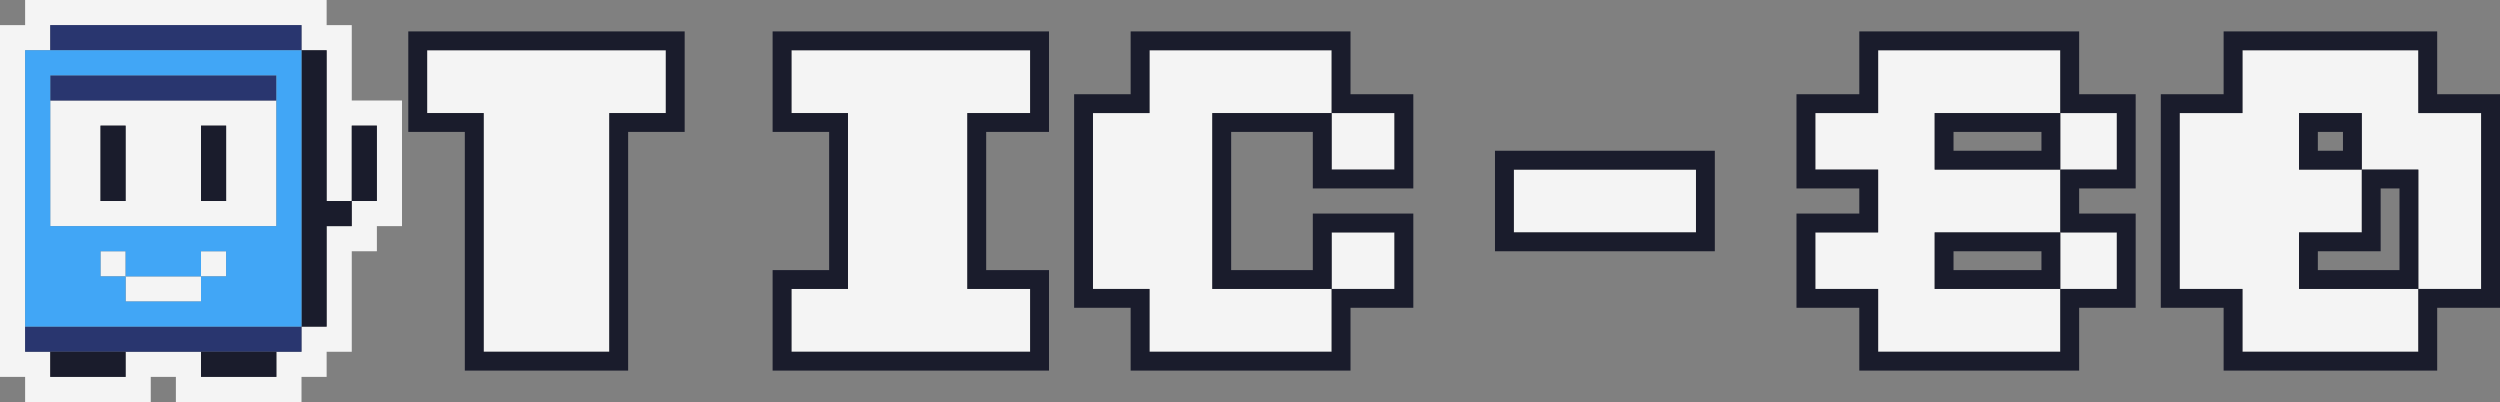 <?xml version="1.0" encoding="utf-8" ?>
<svg baseProfile="full" height="64px" version="1.1" width="398px" xmlns="http://www.w3.org/2000/svg" xmlns:ev="http://www.w3.org/2001/xml-events" xmlns:xlink="http://www.w3.org/1999/xlink"><rect width="100%" height="100%" fill="#808080" stroke="none"/><defs /><path d="M 48 64 L 48 60 L 52 60 L 52 56 L 56 56 L 56 40 L 60 40 L 60 36 L 64 36 L 64 16 L 56 16 L 56 4 L 52 4 L 52 0 L 4 0 L 4 4 L 0 4 L 0 60 L 4 60 L 4 64 L 24 64 L 24 60 L 28 60 L 28 64 Z M 44 60 L 44 56 L 48 56 L 48 52 L 52 52 L 52 36 L 56 36 L 56 20 L 60 20 L 60 32 L 52 32 L 52 8 L 48 8 L 48 4 L 8 4 L 8 8 L 4 8 L 4 56 L 8 56 L 8 60 L 20 60 L 20 56 L 32 56 L 32 60 Z M 385 56 L 385 27 L 366 27 L 366 18 L 376 18 L 376 37 L 366 37 L 366 46 L 395 46 L 395 18 L 385 18 L 385 8 L 357 8 L 357 18 L 347 18 L 347 46 L 357 46 L 357 56 Z M 328 56 L 328 8 L 299 8 L 299 18 L 289 18 L 289 27 L 299 27 L 299 37 L 289 37 L 289 46 L 299 46 L 299 56 Z M 212 56 L 212 37 L 222 37 L 222 46 L 193 46 L 193 18 L 222 18 L 222 27 L 212 27 L 212 8 L 183 8 L 183 18 L 174 18 L 174 46 L 183 46 L 183 56 Z M 164 56 L 164 46 L 154 46 L 154 18 L 164 18 L 164 8 L 126 8 L 126 18 L 135 18 L 135 46 L 126 46 L 126 56 Z M 97 56 L 97 18 L 106 18 L 106 8 L 68 8 L 68 18 L 77 18 L 77 56 Z M 32 48 L 32 40 L 36 40 L 36 44 L 16 44 L 16 40 L 20 40 L 20 48 Z M 337 46 L 337 37 L 308 37 L 308 46 Z M 270 37 L 270 27 L 241 27 L 241 37 Z M 44 36 L 44 16 L 8 16 L 8 36 Z M 36 32 L 36 20 L 32 20 L 32 32 Z M 20 32 L 20 20 L 16 20 L 16 32 Z M 337 27 L 337 18 L 308 18 L 308 27 Z" fill="rgb(244, 244, 244)" fill-rule="evenodd" /><path d="M 48 56 L 48 52 L 4 52 L 4 56 Z M 44 16 L 44 12 L 8 12 L 8 16 Z M 48 8 L 48 4 L 8 4 L 8 8 Z" fill="rgb(41, 54, 111)" fill-rule="evenodd" /><path d="M 44 60 L 44 56 L 32 56 L 32 60 Z M 20 60 L 20 56 L 8 56 L 8 60 Z M 388 59 L 388 49 L 398 49 L 398 15 L 388 15 L 388 5 L 354 5 L 354 15 L 344 15 L 344 49 L 354 49 L 354 59 Z M 331 59 L 331 49 L 340 49 L 340 34 L 331 34 L 331 30 L 340 30 L 340 15 L 331 15 L 331 5 L 296 5 L 296 15 L 286 15 L 286 30 L 296 30 L 296 34 L 286 34 L 286 49 L 296 49 L 296 59 Z M 215 59 L 215 49 L 225 49 L 225 34 L 209 34 L 209 43 L 196 43 L 196 21 L 209 21 L 209 30 L 225 30 L 225 15 L 215 15 L 215 5 L 180 5 L 180 15 L 171 15 L 171 49 L 180 49 L 180 59 Z M 167 59 L 167 43 L 157 43 L 157 21 L 167 21 L 167 5 L 123 5 L 123 21 L 132 21 L 132 43 L 123 43 L 123 59 Z M 100 59 L 100 21 L 109 21 L 109 5 L 65 5 L 65 21 L 74 21 L 74 59 Z M 385 56 L 385 27 L 366 27 L 366 18 L 376 18 L 376 37 L 366 37 L 366 46 L 395 46 L 395 18 L 385 18 L 385 8 L 357 8 L 357 18 L 347 18 L 347 46 L 357 46 L 357 56 Z M 328 56 L 328 8 L 299 8 L 299 18 L 289 18 L 289 27 L 299 27 L 299 37 L 289 37 L 289 46 L 299 46 L 299 56 Z M 212 56 L 212 37 L 222 37 L 222 46 L 193 46 L 193 18 L 222 18 L 222 27 L 212 27 L 212 8 L 183 8 L 183 18 L 174 18 L 174 46 L 183 46 L 183 56 Z M 164 56 L 164 46 L 154 46 L 154 18 L 164 18 L 164 8 L 126 8 L 126 18 L 135 18 L 135 46 L 126 46 L 126 56 Z M 97 56 L 97 18 L 106 18 L 106 8 L 68 8 L 68 18 L 77 18 L 77 56 Z M 52 52 L 52 36 L 56 36 L 56 20 L 60 20 L 60 32 L 52 32 L 52 8 L 48 8 L 48 52 Z M 337 46 L 337 37 L 308 37 L 308 46 Z M 382 43 L 382 30 L 379 30 L 379 40 L 369 40 L 369 43 Z M 325 43 L 325 40 L 311 40 L 311 43 Z M 273 40 L 273 24 L 238 24 L 238 40 Z M 270 37 L 270 27 L 241 27 L 241 37 Z M 36 32 L 36 20 L 32 20 L 32 32 Z M 20 32 L 20 20 L 16 20 L 16 32 Z M 337 27 L 337 18 L 308 18 L 308 27 Z M 373 24 L 373 21 L 369 21 L 369 24 Z M 325 24 L 325 21 L 311 21 L 311 24 Z" fill="rgb(26, 28, 44)" fill-rule="evenodd" /><path d="M 48 52 L 48 8 L 4 8 L 4 52 Z M 32 48 L 32 40 L 36 40 L 36 44 L 16 44 L 16 40 L 20 40 L 20 48 Z M 44 36 L 44 12 L 8 12 L 8 36 Z" fill="rgb(65, 166, 246)" fill-rule="evenodd" /></svg>